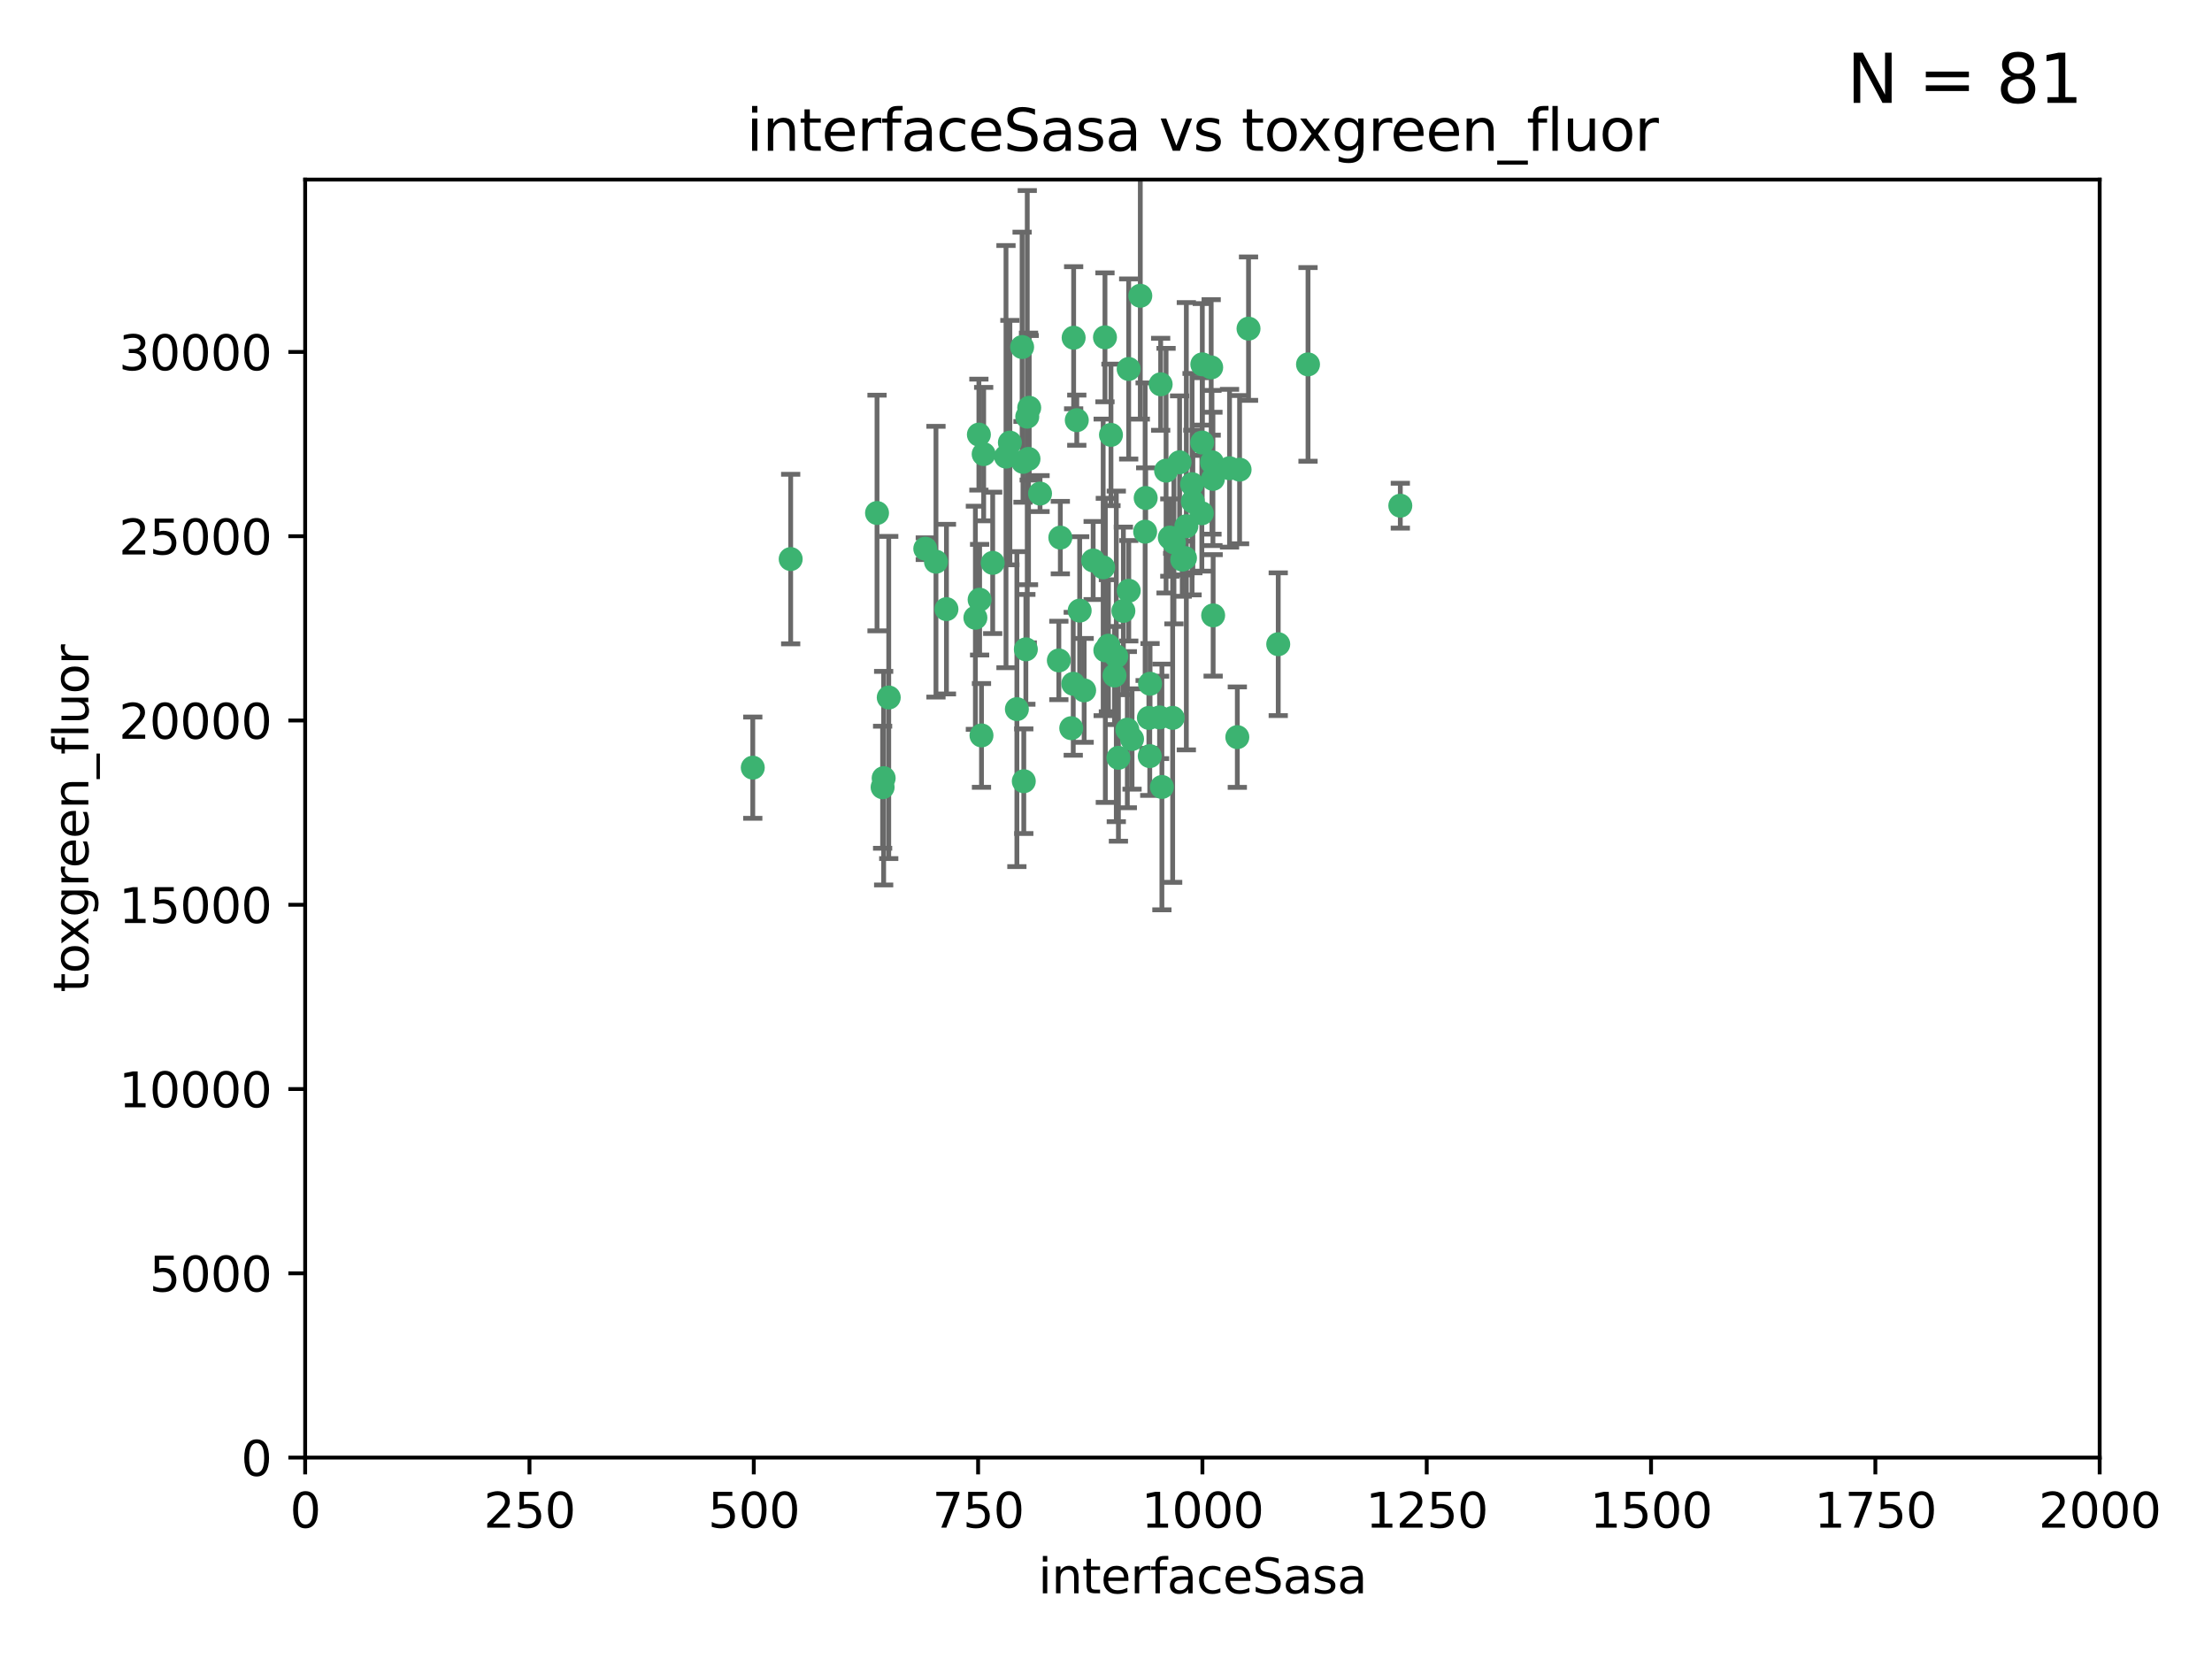 <?xml version="1.0" encoding="utf-8" standalone="no"?>
<!DOCTYPE svg PUBLIC "-//W3C//DTD SVG 1.1//EN"
  "http://www.w3.org/Graphics/SVG/1.1/DTD/svg11.dtd">
<svg xmlns:xlink="http://www.w3.org/1999/xlink" width="460.8pt" height="345.6pt" viewBox="0 0 460.8 345.6" xmlns="http://www.w3.org/2000/svg" version="1.1">
 <defs>
  <style type="text/css">*{stroke-linejoin: round; stroke-linecap: butt}</style>
 </defs>
 <g id="figure_1">
  <g id="patch_1">
   <path d="M 0 345.6 
L 460.8 345.6 
L 460.8 0 
L 0 0 
z
" style="fill: #ffffff"/>
  </g>
  <g id="axes_1">
   <g id="patch_2">
    <path d="M 63.571 303.64 
L 437.4 303.64 
L 437.4 37.411 
L 63.571 37.411 
z
" style="fill: #ffffff"/>
   </g>
   <g id="PathCollection_1">
    <defs>
     <path id="m788e95ce14" d="M 0 1.118 
C 0.297 1.118 0.581 1 0.791 0.791 
C 1 0.581 1.118 0.297 1.118 0 
C 1.118 -0.297 1 -0.581 0.791 -0.791 
C 0.581 -1 0.297 -1.118 0 -1.118 
C -0.297 -1.118 -0.581 -1 -0.791 -0.791 
C -1 -0.581 -1.118 -0.297 -1.118 0 
C -1.118 0.297 -1 0.581 -0.791 0.791 
C -0.581 1 -0.297 1.118 0 1.118 
z
" style="stroke: #3cb371"/>
    </defs>
    <g clip-path="url(#p353392bc30)">
     <use xlink:href="#m788e95ce14" x="212.925" y="72.294" style="fill: #3cb371; stroke: #3cb371"/>
     <use xlink:href="#m788e95ce14" x="243.693" y="111.988" style="fill: #3cb371; stroke: #3cb371"/>
     <use xlink:href="#m788e95ce14" x="232.546" y="136.733" style="fill: #3cb371; stroke: #3cb371"/>
     <use xlink:href="#m788e95ce14" x="272.484" y="75.908" style="fill: #3cb371; stroke: #3cb371"/>
     <use xlink:href="#m788e95ce14" x="231.435" y="90.592" style="fill: #3cb371; stroke: #3cb371"/>
     <use xlink:href="#m788e95ce14" x="250.437" y="92.187" style="fill: #3cb371; stroke: #3cb371"/>
     <use xlink:href="#m788e95ce14" x="242.914" y="98.046" style="fill: #3cb371; stroke: #3cb371"/>
     <use xlink:href="#m788e95ce14" x="266.28" y="134.2" style="fill: #3cb371; stroke: #3cb371"/>
     <use xlink:href="#m788e95ce14" x="220.886" y="111.99" style="fill: #3cb371; stroke: #3cb371"/>
     <use xlink:href="#m788e95ce14" x="214.404" y="84.946" style="fill: #3cb371; stroke: #3cb371"/>
     <use xlink:href="#m788e95ce14" x="241.787" y="80.055" style="fill: #3cb371; stroke: #3cb371"/>
     <use xlink:href="#m788e95ce14" x="252.721" y="128.194" style="fill: #3cb371; stroke: #3cb371"/>
     <use xlink:href="#m788e95ce14" x="252.312" y="76.534" style="fill: #3cb371; stroke: #3cb371"/>
     <use xlink:href="#m788e95ce14" x="258.229" y="97.835" style="fill: #3cb371; stroke: #3cb371"/>
     <use xlink:href="#m788e95ce14" x="223.66" y="70.355" style="fill: #3cb371; stroke: #3cb371"/>
     <use xlink:href="#m788e95ce14" x="232.987" y="157.866" style="fill: #3cb371; stroke: #3cb371"/>
     <use xlink:href="#m788e95ce14" x="241.557" y="149.45" style="fill: #3cb371; stroke: #3cb371"/>
     <use xlink:href="#m788e95ce14" x="247.136" y="109.622" style="fill: #3cb371; stroke: #3cb371"/>
     <use xlink:href="#m788e95ce14" x="246.284" y="116.577" style="fill: #3cb371; stroke: #3cb371"/>
     <use xlink:href="#m788e95ce14" x="252.676" y="99.763" style="fill: #3cb371; stroke: #3cb371"/>
     <use xlink:href="#m788e95ce14" x="244.553" y="112.982" style="fill: #3cb371; stroke: #3cb371"/>
     <use xlink:href="#m788e95ce14" x="250.368" y="106.925" style="fill: #3cb371; stroke: #3cb371"/>
     <use xlink:href="#m788e95ce14" x="230.187" y="70.271" style="fill: #3cb371; stroke: #3cb371"/>
     <use xlink:href="#m788e95ce14" x="246.854" y="116.252" style="fill: #3cb371; stroke: #3cb371"/>
     <use xlink:href="#m788e95ce14" x="210.378" y="92.203" style="fill: #3cb371; stroke: #3cb371"/>
     <use xlink:href="#m788e95ce14" x="256.134" y="97.545" style="fill: #3cb371; stroke: #3cb371"/>
     <use xlink:href="#m788e95ce14" x="235.142" y="123.063" style="fill: #3cb371; stroke: #3cb371"/>
     <use xlink:href="#m788e95ce14" x="234.02" y="127.26" style="fill: #3cb371; stroke: #3cb371"/>
     <use xlink:href="#m788e95ce14" x="223.161" y="151.693" style="fill: #3cb371; stroke: #3cb371"/>
     <use xlink:href="#m788e95ce14" x="242.046" y="163.936" style="fill: #3cb371; stroke: #3cb371"/>
     <use xlink:href="#m788e95ce14" x="248.491" y="104.476" style="fill: #3cb371; stroke: #3cb371"/>
     <use xlink:href="#m788e95ce14" x="238.555" y="110.762" style="fill: #3cb371; stroke: #3cb371"/>
     <use xlink:href="#m788e95ce14" x="230.261" y="135.482" style="fill: #3cb371; stroke: #3cb371"/>
     <use xlink:href="#m788e95ce14" x="225.848" y="143.815" style="fill: #3cb371; stroke: #3cb371"/>
     <use xlink:href="#m788e95ce14" x="238.669" y="103.738" style="fill: #3cb371; stroke: #3cb371"/>
     <use xlink:href="#m788e95ce14" x="227.725" y="116.762" style="fill: #3cb371; stroke: #3cb371"/>
     <use xlink:href="#m788e95ce14" x="235.125" y="76.865" style="fill: #3cb371; stroke: #3cb371"/>
     <use xlink:href="#m788e95ce14" x="237.546" y="61.614" style="fill: #3cb371; stroke: #3cb371"/>
     <use xlink:href="#m788e95ce14" x="245.731" y="96.299" style="fill: #3cb371; stroke: #3cb371"/>
     <use xlink:href="#m788e95ce14" x="257.757" y="153.559" style="fill: #3cb371; stroke: #3cb371"/>
     <use xlink:href="#m788e95ce14" x="216.658" y="102.821" style="fill: #3cb371; stroke: #3cb371"/>
     <use xlink:href="#m788e95ce14" x="204.916" y="94.6" style="fill: #3cb371; stroke: #3cb371"/>
     <use xlink:href="#m788e95ce14" x="213.275" y="162.741" style="fill: #3cb371; stroke: #3cb371"/>
     <use xlink:href="#m788e95ce14" x="214.256" y="95.593" style="fill: #3cb371; stroke: #3cb371"/>
     <use xlink:href="#m788e95ce14" x="206.796" y="117.254" style="fill: #3cb371; stroke: #3cb371"/>
     <use xlink:href="#m788e95ce14" x="291.711" y="105.344" style="fill: #3cb371; stroke: #3cb371"/>
     <use xlink:href="#m788e95ce14" x="224.916" y="127.204" style="fill: #3cb371; stroke: #3cb371"/>
     <use xlink:href="#m788e95ce14" x="260.091" y="68.463" style="fill: #3cb371; stroke: #3cb371"/>
     <use xlink:href="#m788e95ce14" x="250.465" y="75.9" style="fill: #3cb371; stroke: #3cb371"/>
     <use xlink:href="#m788e95ce14" x="204.462" y="153.201" style="fill: #3cb371; stroke: #3cb371"/>
     <use xlink:href="#m788e95ce14" x="194.981" y="117.014" style="fill: #3cb371; stroke: #3cb371"/>
     <use xlink:href="#m788e95ce14" x="220.577" y="137.58" style="fill: #3cb371; stroke: #3cb371"/>
     <use xlink:href="#m788e95ce14" x="223.577" y="142.442" style="fill: #3cb371; stroke: #3cb371"/>
     <use xlink:href="#m788e95ce14" x="192.753" y="114.302" style="fill: #3cb371; stroke: #3cb371"/>
     <use xlink:href="#m788e95ce14" x="203.92" y="90.534" style="fill: #3cb371; stroke: #3cb371"/>
     <use xlink:href="#m788e95ce14" x="239.332" y="149.553" style="fill: #3cb371; stroke: #3cb371"/>
     <use xlink:href="#m788e95ce14" x="204.073" y="124.926" style="fill: #3cb371; stroke: #3cb371"/>
     <use xlink:href="#m788e95ce14" x="248.329" y="100.862" style="fill: #3cb371; stroke: #3cb371"/>
     <use xlink:href="#m788e95ce14" x="182.701" y="106.867" style="fill: #3cb371; stroke: #3cb371"/>
     <use xlink:href="#m788e95ce14" x="229.813" y="118.19" style="fill: #3cb371; stroke: #3cb371"/>
     <use xlink:href="#m788e95ce14" x="239.579" y="142.44" style="fill: #3cb371; stroke: #3cb371"/>
     <use xlink:href="#m788e95ce14" x="230.901" y="134.514" style="fill: #3cb371; stroke: #3cb371"/>
     <use xlink:href="#m788e95ce14" x="213.706" y="135.269" style="fill: #3cb371; stroke: #3cb371"/>
     <use xlink:href="#m788e95ce14" x="213.998" y="86.8" style="fill: #3cb371; stroke: #3cb371"/>
     <use xlink:href="#m788e95ce14" x="252.476" y="96.298" style="fill: #3cb371; stroke: #3cb371"/>
     <use xlink:href="#m788e95ce14" x="203.191" y="128.689" style="fill: #3cb371; stroke: #3cb371"/>
     <use xlink:href="#m788e95ce14" x="211.835" y="147.723" style="fill: #3cb371; stroke: #3cb371"/>
     <use xlink:href="#m788e95ce14" x="183.864" y="163.993" style="fill: #3cb371; stroke: #3cb371"/>
     <use xlink:href="#m788e95ce14" x="209.568" y="95.121" style="fill: #3cb371; stroke: #3cb371"/>
     <use xlink:href="#m788e95ce14" x="213.11" y="96.211" style="fill: #3cb371; stroke: #3cb371"/>
     <use xlink:href="#m788e95ce14" x="244.288" y="149.542" style="fill: #3cb371; stroke: #3cb371"/>
     <use xlink:href="#m788e95ce14" x="235.826" y="153.944" style="fill: #3cb371; stroke: #3cb371"/>
     <use xlink:href="#m788e95ce14" x="224.314" y="87.531" style="fill: #3cb371; stroke: #3cb371"/>
     <use xlink:href="#m788e95ce14" x="239.516" y="157.513" style="fill: #3cb371; stroke: #3cb371"/>
     <use xlink:href="#m788e95ce14" x="164.714" y="116.464" style="fill: #3cb371; stroke: #3cb371"/>
     <use xlink:href="#m788e95ce14" x="234.846" y="152.004" style="fill: #3cb371; stroke: #3cb371"/>
     <use xlink:href="#m788e95ce14" x="197.163" y="126.892" style="fill: #3cb371; stroke: #3cb371"/>
     <use xlink:href="#m788e95ce14" x="185.142" y="145.3" style="fill: #3cb371; stroke: #3cb371"/>
     <use xlink:href="#m788e95ce14" x="184.082" y="162.105" style="fill: #3cb371; stroke: #3cb371"/>
     <use xlink:href="#m788e95ce14" x="232.174" y="140.722" style="fill: #3cb371; stroke: #3cb371"/>
     <use xlink:href="#m788e95ce14" x="156.817" y="159.917" style="fill: #3cb371; stroke: #3cb371"/>
    </g>
   </g>
   <g id="matplotlib.axis_1">
    <g id="xtick_1">
     <g id="line2d_1">
      <defs>
       <path id="m1103094975" d="M 0 0 
L 0 3.5 
" style="stroke: #000000; stroke-width: 0.8"/>
      </defs>
      <g>
       <use xlink:href="#m1103094975" x="63.571" y="303.64" style="stroke: #000000; stroke-width: 0.8"/>
      </g>
     </g>
     <g id="text_1">
      <!-- 0 -->
      <g transform="translate(60.39 318.238)scale(0.1 -0.1)">
       <defs>
        <path id="DejaVuSans-30" d="M 2034 4250 
Q 1547 4250 1301 3770 
Q 1056 3291 1056 2328 
Q 1056 1369 1301 889 
Q 1547 409 2034 409 
Q 2525 409 2770 889 
Q 3016 1369 3016 2328 
Q 3016 3291 2770 3770 
Q 2525 4250 2034 4250 
z
M 2034 4750 
Q 2819 4750 3233 4129 
Q 3647 3509 3647 2328 
Q 3647 1150 3233 529 
Q 2819 -91 2034 -91 
Q 1250 -91 836 529 
Q 422 1150 422 2328 
Q 422 3509 836 4129 
Q 1250 4750 2034 4750 
z
" transform="scale(0.016)"/>
       </defs>
       <use xlink:href="#DejaVuSans-30"/>
      </g>
     </g>
    </g>
    <g id="xtick_2">
     <g id="line2d_2">
      <g>
       <use xlink:href="#m1103094975" x="110.3" y="303.64" style="stroke: #000000; stroke-width: 0.8"/>
      </g>
     </g>
     <g id="text_2">
      <!-- 250 -->
      <g transform="translate(100.756 318.238)scale(0.1 -0.1)">
       <defs>
        <path id="DejaVuSans-32" d="M 1228 531 
L 3431 531 
L 3431 0 
L 469 0 
L 469 531 
Q 828 903 1448 1529 
Q 2069 2156 2228 2338 
Q 2531 2678 2651 2914 
Q 2772 3150 2772 3378 
Q 2772 3750 2511 3984 
Q 2250 4219 1831 4219 
Q 1534 4219 1204 4116 
Q 875 4013 500 3803 
L 500 4441 
Q 881 4594 1212 4672 
Q 1544 4750 1819 4750 
Q 2544 4750 2975 4387 
Q 3406 4025 3406 3419 
Q 3406 3131 3298 2873 
Q 3191 2616 2906 2266 
Q 2828 2175 2409 1742 
Q 1991 1309 1228 531 
z
" transform="scale(0.016)"/>
        <path id="DejaVuSans-35" d="M 691 4666 
L 3169 4666 
L 3169 4134 
L 1269 4134 
L 1269 2991 
Q 1406 3038 1543 3061 
Q 1681 3084 1819 3084 
Q 2600 3084 3056 2656 
Q 3513 2228 3513 1497 
Q 3513 744 3044 326 
Q 2575 -91 1722 -91 
Q 1428 -91 1123 -41 
Q 819 9 494 109 
L 494 744 
Q 775 591 1075 516 
Q 1375 441 1709 441 
Q 2250 441 2565 725 
Q 2881 1009 2881 1497 
Q 2881 1984 2565 2268 
Q 2250 2553 1709 2553 
Q 1456 2553 1204 2497 
Q 953 2441 691 2322 
L 691 4666 
z
" transform="scale(0.016)"/>
       </defs>
       <use xlink:href="#DejaVuSans-32"/>
       <use xlink:href="#DejaVuSans-35" x="63.623"/>
       <use xlink:href="#DejaVuSans-30" x="127.246"/>
      </g>
     </g>
    </g>
    <g id="xtick_3">
     <g id="line2d_3">
      <g>
       <use xlink:href="#m1103094975" x="157.028" y="303.64" style="stroke: #000000; stroke-width: 0.8"/>
      </g>
     </g>
     <g id="text_3">
      <!-- 500 -->
      <g transform="translate(147.485 318.238)scale(0.1 -0.1)">
       <use xlink:href="#DejaVuSans-35"/>
       <use xlink:href="#DejaVuSans-30" x="63.623"/>
       <use xlink:href="#DejaVuSans-30" x="127.246"/>
      </g>
     </g>
    </g>
    <g id="xtick_4">
     <g id="line2d_4">
      <g>
       <use xlink:href="#m1103094975" x="203.757" y="303.64" style="stroke: #000000; stroke-width: 0.8"/>
      </g>
     </g>
     <g id="text_4">
      <!-- 750 -->
      <g transform="translate(194.213 318.238)scale(0.1 -0.1)">
       <defs>
        <path id="DejaVuSans-37" d="M 525 4666 
L 3525 4666 
L 3525 4397 
L 1831 0 
L 1172 0 
L 2766 4134 
L 525 4134 
L 525 4666 
z
" transform="scale(0.016)"/>
       </defs>
       <use xlink:href="#DejaVuSans-37"/>
       <use xlink:href="#DejaVuSans-35" x="63.623"/>
       <use xlink:href="#DejaVuSans-30" x="127.246"/>
      </g>
     </g>
    </g>
    <g id="xtick_5">
     <g id="line2d_5">
      <g>
       <use xlink:href="#m1103094975" x="250.486" y="303.64" style="stroke: #000000; stroke-width: 0.8"/>
      </g>
     </g>
     <g id="text_5">
      <!-- 1000 -->
      <g transform="translate(237.761 318.238)scale(0.1 -0.1)">
       <defs>
        <path id="DejaVuSans-31" d="M 794 531 
L 1825 531 
L 1825 4091 
L 703 3866 
L 703 4441 
L 1819 4666 
L 2450 4666 
L 2450 531 
L 3481 531 
L 3481 0 
L 794 0 
L 794 531 
z
" transform="scale(0.016)"/>
       </defs>
       <use xlink:href="#DejaVuSans-31"/>
       <use xlink:href="#DejaVuSans-30" x="63.623"/>
       <use xlink:href="#DejaVuSans-30" x="127.246"/>
       <use xlink:href="#DejaVuSans-30" x="190.869"/>
      </g>
     </g>
    </g>
    <g id="xtick_6">
     <g id="line2d_6">
      <g>
       <use xlink:href="#m1103094975" x="297.214" y="303.64" style="stroke: #000000; stroke-width: 0.8"/>
      </g>
     </g>
     <g id="text_6">
      <!-- 1250 -->
      <g transform="translate(284.489 318.238)scale(0.1 -0.1)">
       <use xlink:href="#DejaVuSans-31"/>
       <use xlink:href="#DejaVuSans-32" x="63.623"/>
       <use xlink:href="#DejaVuSans-35" x="127.246"/>
       <use xlink:href="#DejaVuSans-30" x="190.869"/>
      </g>
     </g>
    </g>
    <g id="xtick_7">
     <g id="line2d_7">
      <g>
       <use xlink:href="#m1103094975" x="343.943" y="303.64" style="stroke: #000000; stroke-width: 0.8"/>
      </g>
     </g>
     <g id="text_7">
      <!-- 1500 -->
      <g transform="translate(331.218 318.238)scale(0.1 -0.1)">
       <use xlink:href="#DejaVuSans-31"/>
       <use xlink:href="#DejaVuSans-35" x="63.623"/>
       <use xlink:href="#DejaVuSans-30" x="127.246"/>
       <use xlink:href="#DejaVuSans-30" x="190.869"/>
      </g>
     </g>
    </g>
    <g id="xtick_8">
     <g id="line2d_8">
      <g>
       <use xlink:href="#m1103094975" x="390.671" y="303.64" style="stroke: #000000; stroke-width: 0.8"/>
      </g>
     </g>
     <g id="text_8">
      <!-- 1750 -->
      <g transform="translate(377.946 318.238)scale(0.1 -0.1)">
       <use xlink:href="#DejaVuSans-31"/>
       <use xlink:href="#DejaVuSans-37" x="63.623"/>
       <use xlink:href="#DejaVuSans-35" x="127.246"/>
       <use xlink:href="#DejaVuSans-30" x="190.869"/>
      </g>
     </g>
    </g>
    <g id="xtick_9">
     <g id="line2d_9">
      <g>
       <use xlink:href="#m1103094975" x="437.4" y="303.64" style="stroke: #000000; stroke-width: 0.8"/>
      </g>
     </g>
     <g id="text_9">
      <!-- 2000 -->
      <g transform="translate(424.675 318.238)scale(0.1 -0.1)">
       <use xlink:href="#DejaVuSans-32"/>
       <use xlink:href="#DejaVuSans-30" x="63.623"/>
       <use xlink:href="#DejaVuSans-30" x="127.246"/>
       <use xlink:href="#DejaVuSans-30" x="190.869"/>
      </g>
     </g>
    </g>
    <g id="text_10">
     <!-- interfaceSasa -->
     <g transform="translate(216.279 331.917)scale(0.1 -0.1)">
      <defs>
       <path id="DejaVuSans-69" d="M 603 3500 
L 1178 3500 
L 1178 0 
L 603 0 
L 603 3500 
z
M 603 4863 
L 1178 4863 
L 1178 4134 
L 603 4134 
L 603 4863 
z
" transform="scale(0.016)"/>
       <path id="DejaVuSans-6e" d="M 3513 2113 
L 3513 0 
L 2938 0 
L 2938 2094 
Q 2938 2591 2744 2837 
Q 2550 3084 2163 3084 
Q 1697 3084 1428 2787 
Q 1159 2491 1159 1978 
L 1159 0 
L 581 0 
L 581 3500 
L 1159 3500 
L 1159 2956 
Q 1366 3272 1645 3428 
Q 1925 3584 2291 3584 
Q 2894 3584 3203 3211 
Q 3513 2838 3513 2113 
z
" transform="scale(0.016)"/>
       <path id="DejaVuSans-74" d="M 1172 4494 
L 1172 3500 
L 2356 3500 
L 2356 3053 
L 1172 3053 
L 1172 1153 
Q 1172 725 1289 603 
Q 1406 481 1766 481 
L 2356 481 
L 2356 0 
L 1766 0 
Q 1100 0 847 248 
Q 594 497 594 1153 
L 594 3053 
L 172 3053 
L 172 3500 
L 594 3500 
L 594 4494 
L 1172 4494 
z
" transform="scale(0.016)"/>
       <path id="DejaVuSans-65" d="M 3597 1894 
L 3597 1613 
L 953 1613 
Q 991 1019 1311 708 
Q 1631 397 2203 397 
Q 2534 397 2845 478 
Q 3156 559 3463 722 
L 3463 178 
Q 3153 47 2828 -22 
Q 2503 -91 2169 -91 
Q 1331 -91 842 396 
Q 353 884 353 1716 
Q 353 2575 817 3079 
Q 1281 3584 2069 3584 
Q 2775 3584 3186 3129 
Q 3597 2675 3597 1894 
z
M 3022 2063 
Q 3016 2534 2758 2815 
Q 2500 3097 2075 3097 
Q 1594 3097 1305 2825 
Q 1016 2553 972 2059 
L 3022 2063 
z
" transform="scale(0.016)"/>
       <path id="DejaVuSans-72" d="M 2631 2963 
Q 2534 3019 2420 3045 
Q 2306 3072 2169 3072 
Q 1681 3072 1420 2755 
Q 1159 2438 1159 1844 
L 1159 0 
L 581 0 
L 581 3500 
L 1159 3500 
L 1159 2956 
Q 1341 3275 1631 3429 
Q 1922 3584 2338 3584 
Q 2397 3584 2469 3576 
Q 2541 3569 2628 3553 
L 2631 2963 
z
" transform="scale(0.016)"/>
       <path id="DejaVuSans-66" d="M 2375 4863 
L 2375 4384 
L 1825 4384 
Q 1516 4384 1395 4259 
Q 1275 4134 1275 3809 
L 1275 3500 
L 2222 3500 
L 2222 3053 
L 1275 3053 
L 1275 0 
L 697 0 
L 697 3053 
L 147 3053 
L 147 3500 
L 697 3500 
L 697 3744 
Q 697 4328 969 4595 
Q 1241 4863 1831 4863 
L 2375 4863 
z
" transform="scale(0.016)"/>
       <path id="DejaVuSans-61" d="M 2194 1759 
Q 1497 1759 1228 1600 
Q 959 1441 959 1056 
Q 959 750 1161 570 
Q 1363 391 1709 391 
Q 2188 391 2477 730 
Q 2766 1069 2766 1631 
L 2766 1759 
L 2194 1759 
z
M 3341 1997 
L 3341 0 
L 2766 0 
L 2766 531 
Q 2569 213 2275 61 
Q 1981 -91 1556 -91 
Q 1019 -91 701 211 
Q 384 513 384 1019 
Q 384 1609 779 1909 
Q 1175 2209 1959 2209 
L 2766 2209 
L 2766 2266 
Q 2766 2663 2505 2880 
Q 2244 3097 1772 3097 
Q 1472 3097 1187 3025 
Q 903 2953 641 2809 
L 641 3341 
Q 956 3463 1253 3523 
Q 1550 3584 1831 3584 
Q 2591 3584 2966 3190 
Q 3341 2797 3341 1997 
z
" transform="scale(0.016)"/>
       <path id="DejaVuSans-63" d="M 3122 3366 
L 3122 2828 
Q 2878 2963 2633 3030 
Q 2388 3097 2138 3097 
Q 1578 3097 1268 2742 
Q 959 2388 959 1747 
Q 959 1106 1268 751 
Q 1578 397 2138 397 
Q 2388 397 2633 464 
Q 2878 531 3122 666 
L 3122 134 
Q 2881 22 2623 -34 
Q 2366 -91 2075 -91 
Q 1284 -91 818 406 
Q 353 903 353 1747 
Q 353 2603 823 3093 
Q 1294 3584 2113 3584 
Q 2378 3584 2631 3529 
Q 2884 3475 3122 3366 
z
" transform="scale(0.016)"/>
       <path id="DejaVuSans-53" d="M 3425 4513 
L 3425 3897 
Q 3066 4069 2747 4153 
Q 2428 4238 2131 4238 
Q 1616 4238 1336 4038 
Q 1056 3838 1056 3469 
Q 1056 3159 1242 3001 
Q 1428 2844 1947 2747 
L 2328 2669 
Q 3034 2534 3370 2195 
Q 3706 1856 3706 1288 
Q 3706 609 3251 259 
Q 2797 -91 1919 -91 
Q 1588 -91 1214 -16 
Q 841 59 441 206 
L 441 856 
Q 825 641 1194 531 
Q 1563 422 1919 422 
Q 2459 422 2753 634 
Q 3047 847 3047 1241 
Q 3047 1584 2836 1778 
Q 2625 1972 2144 2069 
L 1759 2144 
Q 1053 2284 737 2584 
Q 422 2884 422 3419 
Q 422 4038 858 4394 
Q 1294 4750 2059 4750 
Q 2388 4750 2728 4690 
Q 3069 4631 3425 4513 
z
" transform="scale(0.016)"/>
       <path id="DejaVuSans-73" d="M 2834 3397 
L 2834 2853 
Q 2591 2978 2328 3040 
Q 2066 3103 1784 3103 
Q 1356 3103 1142 2972 
Q 928 2841 928 2578 
Q 928 2378 1081 2264 
Q 1234 2150 1697 2047 
L 1894 2003 
Q 2506 1872 2764 1633 
Q 3022 1394 3022 966 
Q 3022 478 2636 193 
Q 2250 -91 1575 -91 
Q 1294 -91 989 -36 
Q 684 19 347 128 
L 347 722 
Q 666 556 975 473 
Q 1284 391 1588 391 
Q 1994 391 2212 530 
Q 2431 669 2431 922 
Q 2431 1156 2273 1281 
Q 2116 1406 1581 1522 
L 1381 1569 
Q 847 1681 609 1914 
Q 372 2147 372 2553 
Q 372 3047 722 3315 
Q 1072 3584 1716 3584 
Q 2034 3584 2315 3537 
Q 2597 3491 2834 3397 
z
" transform="scale(0.016)"/>
      </defs>
      <use xlink:href="#DejaVuSans-69"/>
      <use xlink:href="#DejaVuSans-6e" x="27.783"/>
      <use xlink:href="#DejaVuSans-74" x="91.162"/>
      <use xlink:href="#DejaVuSans-65" x="130.371"/>
      <use xlink:href="#DejaVuSans-72" x="191.895"/>
      <use xlink:href="#DejaVuSans-66" x="233.008"/>
      <use xlink:href="#DejaVuSans-61" x="268.213"/>
      <use xlink:href="#DejaVuSans-63" x="329.492"/>
      <use xlink:href="#DejaVuSans-65" x="384.473"/>
      <use xlink:href="#DejaVuSans-53" x="445.996"/>
      <use xlink:href="#DejaVuSans-61" x="509.473"/>
      <use xlink:href="#DejaVuSans-73" x="570.752"/>
      <use xlink:href="#DejaVuSans-61" x="622.852"/>
     </g>
    </g>
   </g>
   <g id="matplotlib.axis_2">
    <g id="ytick_1">
     <g id="line2d_10">
      <defs>
       <path id="m9d00556549" d="M 0 0 
L -3.5 0 
" style="stroke: #000000; stroke-width: 0.8"/>
      </defs>
      <g>
       <use xlink:href="#m9d00556549" x="63.571" y="303.64" style="stroke: #000000; stroke-width: 0.8"/>
      </g>
     </g>
     <g id="text_11">
      <!-- 0 -->
      <g transform="translate(50.209 307.439)scale(0.1 -0.1)">
       <use xlink:href="#DejaVuSans-30"/>
      </g>
     </g>
    </g>
    <g id="ytick_2">
     <g id="line2d_11">
      <g>
       <use xlink:href="#m9d00556549" x="63.571" y="265.253" style="stroke: #000000; stroke-width: 0.8"/>
      </g>
     </g>
     <g id="text_12">
      <!-- 5000 -->
      <g transform="translate(31.121 269.052)scale(0.1 -0.1)">
       <use xlink:href="#DejaVuSans-35"/>
       <use xlink:href="#DejaVuSans-30" x="63.623"/>
       <use xlink:href="#DejaVuSans-30" x="127.246"/>
       <use xlink:href="#DejaVuSans-30" x="190.869"/>
      </g>
     </g>
    </g>
    <g id="ytick_3">
     <g id="line2d_12">
      <g>
       <use xlink:href="#m9d00556549" x="63.571" y="226.866" style="stroke: #000000; stroke-width: 0.8"/>
      </g>
     </g>
     <g id="text_13">
      <!-- 10000 -->
      <g transform="translate(24.759 230.665)scale(0.1 -0.1)">
       <use xlink:href="#DejaVuSans-31"/>
       <use xlink:href="#DejaVuSans-30" x="63.623"/>
       <use xlink:href="#DejaVuSans-30" x="127.246"/>
       <use xlink:href="#DejaVuSans-30" x="190.869"/>
       <use xlink:href="#DejaVuSans-30" x="254.492"/>
      </g>
     </g>
    </g>
    <g id="ytick_4">
     <g id="line2d_13">
      <g>
       <use xlink:href="#m9d00556549" x="63.571" y="188.479" style="stroke: #000000; stroke-width: 0.8"/>
      </g>
     </g>
     <g id="text_14">
      <!-- 15000 -->
      <g transform="translate(24.759 192.278)scale(0.1 -0.1)">
       <use xlink:href="#DejaVuSans-31"/>
       <use xlink:href="#DejaVuSans-35" x="63.623"/>
       <use xlink:href="#DejaVuSans-30" x="127.246"/>
       <use xlink:href="#DejaVuSans-30" x="190.869"/>
       <use xlink:href="#DejaVuSans-30" x="254.492"/>
      </g>
     </g>
    </g>
    <g id="ytick_5">
     <g id="line2d_14">
      <g>
       <use xlink:href="#m9d00556549" x="63.571" y="150.092" style="stroke: #000000; stroke-width: 0.8"/>
      </g>
     </g>
     <g id="text_15">
      <!-- 20000 -->
      <g transform="translate(24.759 153.891)scale(0.1 -0.1)">
       <use xlink:href="#DejaVuSans-32"/>
       <use xlink:href="#DejaVuSans-30" x="63.623"/>
       <use xlink:href="#DejaVuSans-30" x="127.246"/>
       <use xlink:href="#DejaVuSans-30" x="190.869"/>
       <use xlink:href="#DejaVuSans-30" x="254.492"/>
      </g>
     </g>
    </g>
    <g id="ytick_6">
     <g id="line2d_15">
      <g>
       <use xlink:href="#m9d00556549" x="63.571" y="111.705" style="stroke: #000000; stroke-width: 0.8"/>
      </g>
     </g>
     <g id="text_16">
      <!-- 25000 -->
      <g transform="translate(24.759 115.504)scale(0.1 -0.1)">
       <use xlink:href="#DejaVuSans-32"/>
       <use xlink:href="#DejaVuSans-35" x="63.623"/>
       <use xlink:href="#DejaVuSans-30" x="127.246"/>
       <use xlink:href="#DejaVuSans-30" x="190.869"/>
       <use xlink:href="#DejaVuSans-30" x="254.492"/>
      </g>
     </g>
    </g>
    <g id="ytick_7">
     <g id="line2d_16">
      <g>
       <use xlink:href="#m9d00556549" x="63.571" y="73.317" style="stroke: #000000; stroke-width: 0.8"/>
      </g>
     </g>
     <g id="text_17">
      <!-- 30000 -->
      <g transform="translate(24.759 77.117)scale(0.1 -0.1)">
       <defs>
        <path id="DejaVuSans-33" d="M 2597 2516 
Q 3050 2419 3304 2112 
Q 3559 1806 3559 1356 
Q 3559 666 3084 287 
Q 2609 -91 1734 -91 
Q 1441 -91 1130 -33 
Q 819 25 488 141 
L 488 750 
Q 750 597 1062 519 
Q 1375 441 1716 441 
Q 2309 441 2620 675 
Q 2931 909 2931 1356 
Q 2931 1769 2642 2001 
Q 2353 2234 1838 2234 
L 1294 2234 
L 1294 2753 
L 1863 2753 
Q 2328 2753 2575 2939 
Q 2822 3125 2822 3475 
Q 2822 3834 2567 4026 
Q 2313 4219 1838 4219 
Q 1578 4219 1281 4162 
Q 984 4106 628 3988 
L 628 4550 
Q 988 4650 1302 4700 
Q 1616 4750 1894 4750 
Q 2613 4750 3031 4423 
Q 3450 4097 3450 3541 
Q 3450 3153 3228 2886 
Q 3006 2619 2597 2516 
z
" transform="scale(0.016)"/>
       </defs>
       <use xlink:href="#DejaVuSans-33"/>
       <use xlink:href="#DejaVuSans-30" x="63.623"/>
       <use xlink:href="#DejaVuSans-30" x="127.246"/>
       <use xlink:href="#DejaVuSans-30" x="190.869"/>
       <use xlink:href="#DejaVuSans-30" x="254.492"/>
      </g>
     </g>
    </g>
    <g id="text_18">
     <!-- toxgreen_fluor -->
     <g transform="translate(18.401 206.72)rotate(-90)scale(0.1 -0.1)">
      <defs>
       <path id="DejaVuSans-6f" d="M 1959 3097 
Q 1497 3097 1228 2736 
Q 959 2375 959 1747 
Q 959 1119 1226 758 
Q 1494 397 1959 397 
Q 2419 397 2687 759 
Q 2956 1122 2956 1747 
Q 2956 2369 2687 2733 
Q 2419 3097 1959 3097 
z
M 1959 3584 
Q 2709 3584 3137 3096 
Q 3566 2609 3566 1747 
Q 3566 888 3137 398 
Q 2709 -91 1959 -91 
Q 1206 -91 779 398 
Q 353 888 353 1747 
Q 353 2609 779 3096 
Q 1206 3584 1959 3584 
z
" transform="scale(0.016)"/>
       <path id="DejaVuSans-78" d="M 3513 3500 
L 2247 1797 
L 3578 0 
L 2900 0 
L 1881 1375 
L 863 0 
L 184 0 
L 1544 1831 
L 300 3500 
L 978 3500 
L 1906 2253 
L 2834 3500 
L 3513 3500 
z
" transform="scale(0.016)"/>
       <path id="DejaVuSans-67" d="M 2906 1791 
Q 2906 2416 2648 2759 
Q 2391 3103 1925 3103 
Q 1463 3103 1205 2759 
Q 947 2416 947 1791 
Q 947 1169 1205 825 
Q 1463 481 1925 481 
Q 2391 481 2648 825 
Q 2906 1169 2906 1791 
z
M 3481 434 
Q 3481 -459 3084 -895 
Q 2688 -1331 1869 -1331 
Q 1566 -1331 1297 -1286 
Q 1028 -1241 775 -1147 
L 775 -588 
Q 1028 -725 1275 -790 
Q 1522 -856 1778 -856 
Q 2344 -856 2625 -561 
Q 2906 -266 2906 331 
L 2906 616 
Q 2728 306 2450 153 
Q 2172 0 1784 0 
Q 1141 0 747 490 
Q 353 981 353 1791 
Q 353 2603 747 3093 
Q 1141 3584 1784 3584 
Q 2172 3584 2450 3431 
Q 2728 3278 2906 2969 
L 2906 3500 
L 3481 3500 
L 3481 434 
z
" transform="scale(0.016)"/>
       <path id="DejaVuSans-5f" d="M 3263 -1063 
L 3263 -1509 
L -63 -1509 
L -63 -1063 
L 3263 -1063 
z
" transform="scale(0.016)"/>
       <path id="DejaVuSans-6c" d="M 603 4863 
L 1178 4863 
L 1178 0 
L 603 0 
L 603 4863 
z
" transform="scale(0.016)"/>
       <path id="DejaVuSans-75" d="M 544 1381 
L 544 3500 
L 1119 3500 
L 1119 1403 
Q 1119 906 1312 657 
Q 1506 409 1894 409 
Q 2359 409 2629 706 
Q 2900 1003 2900 1516 
L 2900 3500 
L 3475 3500 
L 3475 0 
L 2900 0 
L 2900 538 
Q 2691 219 2414 64 
Q 2138 -91 1772 -91 
Q 1169 -91 856 284 
Q 544 659 544 1381 
z
M 1991 3584 
L 1991 3584 
z
" transform="scale(0.016)"/>
      </defs>
      <use xlink:href="#DejaVuSans-74"/>
      <use xlink:href="#DejaVuSans-6f" x="39.209"/>
      <use xlink:href="#DejaVuSans-78" x="97.266"/>
      <use xlink:href="#DejaVuSans-67" x="156.445"/>
      <use xlink:href="#DejaVuSans-72" x="219.922"/>
      <use xlink:href="#DejaVuSans-65" x="258.785"/>
      <use xlink:href="#DejaVuSans-65" x="320.309"/>
      <use xlink:href="#DejaVuSans-6e" x="381.832"/>
      <use xlink:href="#DejaVuSans-5f" x="445.211"/>
      <use xlink:href="#DejaVuSans-66" x="495.211"/>
      <use xlink:href="#DejaVuSans-6c" x="530.416"/>
      <use xlink:href="#DejaVuSans-75" x="558.199"/>
      <use xlink:href="#DejaVuSans-6f" x="621.578"/>
      <use xlink:href="#DejaVuSans-72" x="682.76"/>
     </g>
    </g>
   </g>
   <g id="LineCollection_1">
    <path d="M 212.925 96.224 
L 212.925 48.364 
" clip-path="url(#p353392bc30)" style="fill: none; stroke: #696969"/>
    <path d="M 243.693 120.037 
L 243.693 103.94 
" clip-path="url(#p353392bc30)" style="fill: none; stroke: #696969"/>
    <path d="M 232.546 171.165 
L 232.546 102.302 
" clip-path="url(#p353392bc30)" style="fill: none; stroke: #696969"/>
    <path d="M 272.484 96.079 
L 272.484 55.738 
" clip-path="url(#p353392bc30)" style="fill: none; stroke: #696969"/>
    <path d="M 231.435 105.331 
L 231.435 75.853 
" clip-path="url(#p353392bc30)" style="fill: none; stroke: #696969"/>
    <path d="M 250.437 105.69 
L 250.437 78.685 
" clip-path="url(#p353392bc30)" style="fill: none; stroke: #696969"/>
    <path d="M 242.914 123.522 
L 242.914 72.57 
" clip-path="url(#p353392bc30)" style="fill: none; stroke: #696969"/>
    <path d="M 266.28 149.068 
L 266.28 119.332 
" clip-path="url(#p353392bc30)" style="fill: none; stroke: #696969"/>
    <path d="M 220.886 119.537 
L 220.886 104.443 
" clip-path="url(#p353392bc30)" style="fill: none; stroke: #696969"/>
    <path d="M 214.404 99.998 
L 214.404 69.895 
" clip-path="url(#p353392bc30)" style="fill: none; stroke: #696969"/>
    <path d="M 241.787 89.637 
L 241.787 70.473 
" clip-path="url(#p353392bc30)" style="fill: none; stroke: #696969"/>
    <path d="M 252.721 140.845 
L 252.721 115.543 
" clip-path="url(#p353392bc30)" style="fill: none; stroke: #696969"/>
    <path d="M 252.312 90.647 
L 252.312 62.421 
" clip-path="url(#p353392bc30)" style="fill: none; stroke: #696969"/>
    <path d="M 258.229 113.277 
L 258.229 82.393 
" clip-path="url(#p353392bc30)" style="fill: none; stroke: #696969"/>
    <path d="M 223.66 85.157 
L 223.66 55.552 
" clip-path="url(#p353392bc30)" style="fill: none; stroke: #696969"/>
    <path d="M 232.987 175.236 
L 232.987 140.495 
" clip-path="url(#p353392bc30)" style="fill: none; stroke: #696969"/>
    <path d="M 241.557 158.029 
L 241.557 140.871 
" clip-path="url(#p353392bc30)" style="fill: none; stroke: #696969"/>
    <path d="M 247.136 156.211 
L 247.136 63.032 
" clip-path="url(#p353392bc30)" style="fill: none; stroke: #696969"/>
    <path d="M 246.284 124.214 
L 246.284 108.94 
" clip-path="url(#p353392bc30)" style="fill: none; stroke: #696969"/>
    <path d="M 252.676 113.651 
L 252.676 85.875 
" clip-path="url(#p353392bc30)" style="fill: none; stroke: #696969"/>
    <path d="M 244.553 129.961 
L 244.553 96.004 
" clip-path="url(#p353392bc30)" style="fill: none; stroke: #696969"/>
    <path d="M 250.368 118.981 
L 250.368 94.869 
" clip-path="url(#p353392bc30)" style="fill: none; stroke: #696969"/>
    <path d="M 230.187 83.696 
L 230.187 56.846 
" clip-path="url(#p353392bc30)" style="fill: none; stroke: #696969"/>
    <path d="M 246.854 119.772 
L 246.854 112.733 
" clip-path="url(#p353392bc30)" style="fill: none; stroke: #696969"/>
    <path d="M 210.378 117.661 
L 210.378 66.744 
" clip-path="url(#p353392bc30)" style="fill: none; stroke: #696969"/>
    <path d="M 256.134 113.98 
L 256.134 81.111 
" clip-path="url(#p353392bc30)" style="fill: none; stroke: #696969"/>
    <path d="M 235.142 133.529 
L 235.142 112.598 
" clip-path="url(#p353392bc30)" style="fill: none; stroke: #696969"/>
    <path d="M 234.02 144.714 
L 234.02 109.807 
" clip-path="url(#p353392bc30)" style="fill: none; stroke: #696969"/>
    <path d="M 223.161 152.217 
L 223.161 151.168 
" clip-path="url(#p353392bc30)" style="fill: none; stroke: #696969"/>
    <path d="M 242.046 189.529 
L 242.046 138.343 
" clip-path="url(#p353392bc30)" style="fill: none; stroke: #696969"/>
    <path d="M 248.491 119.328 
L 248.491 89.623 
" clip-path="url(#p353392bc30)" style="fill: none; stroke: #696969"/>
    <path d="M 238.555 141.759 
L 238.555 79.766 
" clip-path="url(#p353392bc30)" style="fill: none; stroke: #696969"/>
    <path d="M 230.261 167.154 
L 230.261 103.809 
" clip-path="url(#p353392bc30)" style="fill: none; stroke: #696969"/>
    <path d="M 225.848 154.632 
L 225.848 132.999 
" clip-path="url(#p353392bc30)" style="fill: none; stroke: #696969"/>
    <path d="M 238.669 110.014 
L 238.669 97.461 
" clip-path="url(#p353392bc30)" style="fill: none; stroke: #696969"/>
    <path d="M 227.725 124.89 
L 227.725 108.635 
" clip-path="url(#p353392bc30)" style="fill: none; stroke: #696969"/>
    <path d="M 235.125 95.625 
L 235.125 58.105 
" clip-path="url(#p353392bc30)" style="fill: none; stroke: #696969"/>
    <path d="M 237.546 87.306 
L 237.546 35.922 
" clip-path="url(#p353392bc30)" style="fill: none; stroke: #696969"/>
    <path d="M 245.731 110.125 
L 245.731 82.473 
" clip-path="url(#p353392bc30)" style="fill: none; stroke: #696969"/>
    <path d="M 257.757 164.019 
L 257.757 143.098 
" clip-path="url(#p353392bc30)" style="fill: none; stroke: #696969"/>
    <path d="M 216.658 106.565 
L 216.658 99.077 
" clip-path="url(#p353392bc30)" style="fill: none; stroke: #696969"/>
    <path d="M 204.916 108.495 
L 204.916 80.704 
" clip-path="url(#p353392bc30)" style="fill: none; stroke: #696969"/>
    <path d="M 213.275 173.639 
L 213.275 151.843 
" clip-path="url(#p353392bc30)" style="fill: none; stroke: #696969"/>
    <path d="M 214.256 121.802 
L 214.256 69.385 
" clip-path="url(#p353392bc30)" style="fill: none; stroke: #696969"/>
    <path d="M 206.796 131.975 
L 206.796 102.532 
" clip-path="url(#p353392bc30)" style="fill: none; stroke: #696969"/>
    <path d="M 291.711 110.015 
L 291.711 100.672 
" clip-path="url(#p353392bc30)" style="fill: none; stroke: #696969"/>
    <path d="M 224.916 142.603 
L 224.916 111.805 
" clip-path="url(#p353392bc30)" style="fill: none; stroke: #696969"/>
    <path d="M 260.091 83.398 
L 260.091 53.528 
" clip-path="url(#p353392bc30)" style="fill: none; stroke: #696969"/>
    <path d="M 250.465 88.56 
L 250.465 63.241 
" clip-path="url(#p353392bc30)" style="fill: none; stroke: #696969"/>
    <path d="M 204.462 164.009 
L 204.462 142.393 
" clip-path="url(#p353392bc30)" style="fill: none; stroke: #696969"/>
    <path d="M 194.981 145.217 
L 194.981 88.811 
" clip-path="url(#p353392bc30)" style="fill: none; stroke: #696969"/>
    <path d="M 220.577 145.75 
L 220.577 129.411 
" clip-path="url(#p353392bc30)" style="fill: none; stroke: #696969"/>
    <path d="M 223.577 157.326 
L 223.577 127.559 
" clip-path="url(#p353392bc30)" style="fill: none; stroke: #696969"/>
    <path d="M 192.753 116.564 
L 192.753 112.041 
" clip-path="url(#p353392bc30)" style="fill: none; stroke: #696969"/>
    <path d="M 203.92 102.091 
L 203.92 78.978 
" clip-path="url(#p353392bc30)" style="fill: none; stroke: #696969"/>
    <path d="M 239.332 155.89 
L 239.332 143.216 
" clip-path="url(#p353392bc30)" style="fill: none; stroke: #696969"/>
    <path d="M 204.073 136.454 
L 204.073 113.398 
" clip-path="url(#p353392bc30)" style="fill: none; stroke: #696969"/>
    <path d="M 248.329 123.923 
L 248.329 77.801 
" clip-path="url(#p353392bc30)" style="fill: none; stroke: #696969"/>
    <path d="M 182.701 131.412 
L 182.701 82.321 
" clip-path="url(#p353392bc30)" style="fill: none; stroke: #696969"/>
    <path d="M 229.813 149.083 
L 229.813 87.298 
" clip-path="url(#p353392bc30)" style="fill: none; stroke: #696969"/>
    <path d="M 239.579 150.817 
L 239.579 134.064 
" clip-path="url(#p353392bc30)" style="fill: none; stroke: #696969"/>
    <path d="M 230.901 148.258 
L 230.901 120.77 
" clip-path="url(#p353392bc30)" style="fill: none; stroke: #696969"/>
    <path d="M 213.706 146.706 
L 213.706 123.831 
" clip-path="url(#p353392bc30)" style="fill: none; stroke: #696969"/>
    <path d="M 213.998 133.906 
L 213.998 39.694 
" clip-path="url(#p353392bc30)" style="fill: none; stroke: #696969"/>
    <path d="M 252.476 111.272 
L 252.476 81.324 
" clip-path="url(#p353392bc30)" style="fill: none; stroke: #696969"/>
    <path d="M 203.191 151.927 
L 203.191 105.45 
" clip-path="url(#p353392bc30)" style="fill: none; stroke: #696969"/>
    <path d="M 211.835 180.527 
L 211.835 114.919 
" clip-path="url(#p353392bc30)" style="fill: none; stroke: #696969"/>
    <path d="M 183.864 176.705 
L 183.864 151.281 
" clip-path="url(#p353392bc30)" style="fill: none; stroke: #696969"/>
    <path d="M 209.568 139.091 
L 209.568 51.151 
" clip-path="url(#p353392bc30)" style="fill: none; stroke: #696969"/>
    <path d="M 213.11 104.619 
L 213.11 87.804 
" clip-path="url(#p353392bc30)" style="fill: none; stroke: #696969"/>
    <path d="M 244.288 183.804 
L 244.288 115.28 
" clip-path="url(#p353392bc30)" style="fill: none; stroke: #696969"/>
    <path d="M 235.826 164.397 
L 235.826 143.491 
" clip-path="url(#p353392bc30)" style="fill: none; stroke: #696969"/>
    <path d="M 224.314 92.76 
L 224.314 82.303 
" clip-path="url(#p353392bc30)" style="fill: none; stroke: #696969"/>
    <path d="M 239.516 165.694 
L 239.516 149.332 
" clip-path="url(#p353392bc30)" style="fill: none; stroke: #696969"/>
    <path d="M 164.714 134.122 
L 164.714 98.805 
" clip-path="url(#p353392bc30)" style="fill: none; stroke: #696969"/>
    <path d="M 234.846 168.265 
L 234.846 135.742 
" clip-path="url(#p353392bc30)" style="fill: none; stroke: #696969"/>
    <path d="M 197.163 144.562 
L 197.163 109.222 
" clip-path="url(#p353392bc30)" style="fill: none; stroke: #696969"/>
    <path d="M 185.142 178.855 
L 185.142 111.745 
" clip-path="url(#p353392bc30)" style="fill: none; stroke: #696969"/>
    <path d="M 184.082 184.351 
L 184.082 139.86 
" clip-path="url(#p353392bc30)" style="fill: none; stroke: #696969"/>
    <path d="M 232.174 150.938 
L 232.174 130.506 
" clip-path="url(#p353392bc30)" style="fill: none; stroke: #696969"/>
    <path d="M 156.817 170.463 
L 156.817 149.371 
" clip-path="url(#p353392bc30)" style="fill: none; stroke: #696969"/>
   </g>
   <g id="line2d_17">
    <defs>
     <path id="mb850b226ba" d="M 2 0 
L -2 -0 
" style="stroke: #696969"/>
    </defs>
    <g clip-path="url(#p353392bc30)">
     <use xlink:href="#mb850b226ba" x="212.925" y="96.224" style="fill: #696969; stroke: #696969"/>
     <use xlink:href="#mb850b226ba" x="243.693" y="120.037" style="fill: #696969; stroke: #696969"/>
     <use xlink:href="#mb850b226ba" x="232.546" y="171.165" style="fill: #696969; stroke: #696969"/>
     <use xlink:href="#mb850b226ba" x="272.484" y="96.079" style="fill: #696969; stroke: #696969"/>
     <use xlink:href="#mb850b226ba" x="231.435" y="105.331" style="fill: #696969; stroke: #696969"/>
     <use xlink:href="#mb850b226ba" x="250.437" y="105.69" style="fill: #696969; stroke: #696969"/>
     <use xlink:href="#mb850b226ba" x="242.914" y="123.522" style="fill: #696969; stroke: #696969"/>
     <use xlink:href="#mb850b226ba" x="266.28" y="149.068" style="fill: #696969; stroke: #696969"/>
     <use xlink:href="#mb850b226ba" x="220.886" y="119.537" style="fill: #696969; stroke: #696969"/>
     <use xlink:href="#mb850b226ba" x="214.404" y="99.998" style="fill: #696969; stroke: #696969"/>
     <use xlink:href="#mb850b226ba" x="241.787" y="89.637" style="fill: #696969; stroke: #696969"/>
     <use xlink:href="#mb850b226ba" x="252.721" y="140.845" style="fill: #696969; stroke: #696969"/>
     <use xlink:href="#mb850b226ba" x="252.312" y="90.647" style="fill: #696969; stroke: #696969"/>
     <use xlink:href="#mb850b226ba" x="258.229" y="113.277" style="fill: #696969; stroke: #696969"/>
     <use xlink:href="#mb850b226ba" x="223.66" y="85.157" style="fill: #696969; stroke: #696969"/>
     <use xlink:href="#mb850b226ba" x="232.987" y="175.236" style="fill: #696969; stroke: #696969"/>
     <use xlink:href="#mb850b226ba" x="241.557" y="158.029" style="fill: #696969; stroke: #696969"/>
     <use xlink:href="#mb850b226ba" x="247.136" y="156.211" style="fill: #696969; stroke: #696969"/>
     <use xlink:href="#mb850b226ba" x="246.284" y="124.214" style="fill: #696969; stroke: #696969"/>
     <use xlink:href="#mb850b226ba" x="252.676" y="113.651" style="fill: #696969; stroke: #696969"/>
     <use xlink:href="#mb850b226ba" x="244.553" y="129.961" style="fill: #696969; stroke: #696969"/>
     <use xlink:href="#mb850b226ba" x="250.368" y="118.981" style="fill: #696969; stroke: #696969"/>
     <use xlink:href="#mb850b226ba" x="230.187" y="83.696" style="fill: #696969; stroke: #696969"/>
     <use xlink:href="#mb850b226ba" x="246.854" y="119.772" style="fill: #696969; stroke: #696969"/>
     <use xlink:href="#mb850b226ba" x="210.378" y="117.661" style="fill: #696969; stroke: #696969"/>
     <use xlink:href="#mb850b226ba" x="256.134" y="113.98" style="fill: #696969; stroke: #696969"/>
     <use xlink:href="#mb850b226ba" x="235.142" y="133.529" style="fill: #696969; stroke: #696969"/>
     <use xlink:href="#mb850b226ba" x="234.02" y="144.714" style="fill: #696969; stroke: #696969"/>
     <use xlink:href="#mb850b226ba" x="223.161" y="152.217" style="fill: #696969; stroke: #696969"/>
     <use xlink:href="#mb850b226ba" x="242.046" y="189.529" style="fill: #696969; stroke: #696969"/>
     <use xlink:href="#mb850b226ba" x="248.491" y="119.328" style="fill: #696969; stroke: #696969"/>
     <use xlink:href="#mb850b226ba" x="238.555" y="141.759" style="fill: #696969; stroke: #696969"/>
     <use xlink:href="#mb850b226ba" x="230.261" y="167.154" style="fill: #696969; stroke: #696969"/>
     <use xlink:href="#mb850b226ba" x="225.848" y="154.632" style="fill: #696969; stroke: #696969"/>
     <use xlink:href="#mb850b226ba" x="238.669" y="110.014" style="fill: #696969; stroke: #696969"/>
     <use xlink:href="#mb850b226ba" x="227.725" y="124.89" style="fill: #696969; stroke: #696969"/>
     <use xlink:href="#mb850b226ba" x="235.125" y="95.625" style="fill: #696969; stroke: #696969"/>
     <use xlink:href="#mb850b226ba" x="237.546" y="87.306" style="fill: #696969; stroke: #696969"/>
     <use xlink:href="#mb850b226ba" x="245.731" y="110.125" style="fill: #696969; stroke: #696969"/>
     <use xlink:href="#mb850b226ba" x="257.757" y="164.019" style="fill: #696969; stroke: #696969"/>
     <use xlink:href="#mb850b226ba" x="216.658" y="106.565" style="fill: #696969; stroke: #696969"/>
     <use xlink:href="#mb850b226ba" x="204.916" y="108.495" style="fill: #696969; stroke: #696969"/>
     <use xlink:href="#mb850b226ba" x="213.275" y="173.639" style="fill: #696969; stroke: #696969"/>
     <use xlink:href="#mb850b226ba" x="214.256" y="121.802" style="fill: #696969; stroke: #696969"/>
     <use xlink:href="#mb850b226ba" x="206.796" y="131.975" style="fill: #696969; stroke: #696969"/>
     <use xlink:href="#mb850b226ba" x="291.711" y="110.015" style="fill: #696969; stroke: #696969"/>
     <use xlink:href="#mb850b226ba" x="224.916" y="142.603" style="fill: #696969; stroke: #696969"/>
     <use xlink:href="#mb850b226ba" x="260.091" y="83.398" style="fill: #696969; stroke: #696969"/>
     <use xlink:href="#mb850b226ba" x="250.465" y="88.56" style="fill: #696969; stroke: #696969"/>
     <use xlink:href="#mb850b226ba" x="204.462" y="164.009" style="fill: #696969; stroke: #696969"/>
     <use xlink:href="#mb850b226ba" x="194.981" y="145.217" style="fill: #696969; stroke: #696969"/>
     <use xlink:href="#mb850b226ba" x="220.577" y="145.75" style="fill: #696969; stroke: #696969"/>
     <use xlink:href="#mb850b226ba" x="223.577" y="157.326" style="fill: #696969; stroke: #696969"/>
     <use xlink:href="#mb850b226ba" x="192.753" y="116.564" style="fill: #696969; stroke: #696969"/>
     <use xlink:href="#mb850b226ba" x="203.92" y="102.091" style="fill: #696969; stroke: #696969"/>
     <use xlink:href="#mb850b226ba" x="239.332" y="155.89" style="fill: #696969; stroke: #696969"/>
     <use xlink:href="#mb850b226ba" x="204.073" y="136.454" style="fill: #696969; stroke: #696969"/>
     <use xlink:href="#mb850b226ba" x="248.329" y="123.923" style="fill: #696969; stroke: #696969"/>
     <use xlink:href="#mb850b226ba" x="182.701" y="131.412" style="fill: #696969; stroke: #696969"/>
     <use xlink:href="#mb850b226ba" x="229.813" y="149.083" style="fill: #696969; stroke: #696969"/>
     <use xlink:href="#mb850b226ba" x="239.579" y="150.817" style="fill: #696969; stroke: #696969"/>
     <use xlink:href="#mb850b226ba" x="230.901" y="148.258" style="fill: #696969; stroke: #696969"/>
     <use xlink:href="#mb850b226ba" x="213.706" y="146.706" style="fill: #696969; stroke: #696969"/>
     <use xlink:href="#mb850b226ba" x="213.998" y="133.906" style="fill: #696969; stroke: #696969"/>
     <use xlink:href="#mb850b226ba" x="252.476" y="111.272" style="fill: #696969; stroke: #696969"/>
     <use xlink:href="#mb850b226ba" x="203.191" y="151.927" style="fill: #696969; stroke: #696969"/>
     <use xlink:href="#mb850b226ba" x="211.835" y="180.527" style="fill: #696969; stroke: #696969"/>
     <use xlink:href="#mb850b226ba" x="183.864" y="176.705" style="fill: #696969; stroke: #696969"/>
     <use xlink:href="#mb850b226ba" x="209.568" y="139.091" style="fill: #696969; stroke: #696969"/>
     <use xlink:href="#mb850b226ba" x="213.11" y="104.619" style="fill: #696969; stroke: #696969"/>
     <use xlink:href="#mb850b226ba" x="244.288" y="183.804" style="fill: #696969; stroke: #696969"/>
     <use xlink:href="#mb850b226ba" x="235.826" y="164.397" style="fill: #696969; stroke: #696969"/>
     <use xlink:href="#mb850b226ba" x="224.314" y="92.76" style="fill: #696969; stroke: #696969"/>
     <use xlink:href="#mb850b226ba" x="239.516" y="165.694" style="fill: #696969; stroke: #696969"/>
     <use xlink:href="#mb850b226ba" x="164.714" y="134.122" style="fill: #696969; stroke: #696969"/>
     <use xlink:href="#mb850b226ba" x="234.846" y="168.265" style="fill: #696969; stroke: #696969"/>
     <use xlink:href="#mb850b226ba" x="197.163" y="144.562" style="fill: #696969; stroke: #696969"/>
     <use xlink:href="#mb850b226ba" x="185.142" y="178.855" style="fill: #696969; stroke: #696969"/>
     <use xlink:href="#mb850b226ba" x="184.082" y="184.351" style="fill: #696969; stroke: #696969"/>
     <use xlink:href="#mb850b226ba" x="232.174" y="150.938" style="fill: #696969; stroke: #696969"/>
     <use xlink:href="#mb850b226ba" x="156.817" y="170.463" style="fill: #696969; stroke: #696969"/>
    </g>
   </g>
   <g id="line2d_18">
    <g clip-path="url(#p353392bc30)">
     <use xlink:href="#mb850b226ba" x="212.925" y="48.364" style="fill: #696969; stroke: #696969"/>
     <use xlink:href="#mb850b226ba" x="243.693" y="103.94" style="fill: #696969; stroke: #696969"/>
     <use xlink:href="#mb850b226ba" x="232.546" y="102.302" style="fill: #696969; stroke: #696969"/>
     <use xlink:href="#mb850b226ba" x="272.484" y="55.738" style="fill: #696969; stroke: #696969"/>
     <use xlink:href="#mb850b226ba" x="231.435" y="75.853" style="fill: #696969; stroke: #696969"/>
     <use xlink:href="#mb850b226ba" x="250.437" y="78.685" style="fill: #696969; stroke: #696969"/>
     <use xlink:href="#mb850b226ba" x="242.914" y="72.57" style="fill: #696969; stroke: #696969"/>
     <use xlink:href="#mb850b226ba" x="266.28" y="119.332" style="fill: #696969; stroke: #696969"/>
     <use xlink:href="#mb850b226ba" x="220.886" y="104.443" style="fill: #696969; stroke: #696969"/>
     <use xlink:href="#mb850b226ba" x="214.404" y="69.895" style="fill: #696969; stroke: #696969"/>
     <use xlink:href="#mb850b226ba" x="241.787" y="70.473" style="fill: #696969; stroke: #696969"/>
     <use xlink:href="#mb850b226ba" x="252.721" y="115.543" style="fill: #696969; stroke: #696969"/>
     <use xlink:href="#mb850b226ba" x="252.312" y="62.421" style="fill: #696969; stroke: #696969"/>
     <use xlink:href="#mb850b226ba" x="258.229" y="82.393" style="fill: #696969; stroke: #696969"/>
     <use xlink:href="#mb850b226ba" x="223.66" y="55.552" style="fill: #696969; stroke: #696969"/>
     <use xlink:href="#mb850b226ba" x="232.987" y="140.495" style="fill: #696969; stroke: #696969"/>
     <use xlink:href="#mb850b226ba" x="241.557" y="140.871" style="fill: #696969; stroke: #696969"/>
     <use xlink:href="#mb850b226ba" x="247.136" y="63.032" style="fill: #696969; stroke: #696969"/>
     <use xlink:href="#mb850b226ba" x="246.284" y="108.94" style="fill: #696969; stroke: #696969"/>
     <use xlink:href="#mb850b226ba" x="252.676" y="85.875" style="fill: #696969; stroke: #696969"/>
     <use xlink:href="#mb850b226ba" x="244.553" y="96.004" style="fill: #696969; stroke: #696969"/>
     <use xlink:href="#mb850b226ba" x="250.368" y="94.869" style="fill: #696969; stroke: #696969"/>
     <use xlink:href="#mb850b226ba" x="230.187" y="56.846" style="fill: #696969; stroke: #696969"/>
     <use xlink:href="#mb850b226ba" x="246.854" y="112.733" style="fill: #696969; stroke: #696969"/>
     <use xlink:href="#mb850b226ba" x="210.378" y="66.744" style="fill: #696969; stroke: #696969"/>
     <use xlink:href="#mb850b226ba" x="256.134" y="81.111" style="fill: #696969; stroke: #696969"/>
     <use xlink:href="#mb850b226ba" x="235.142" y="112.598" style="fill: #696969; stroke: #696969"/>
     <use xlink:href="#mb850b226ba" x="234.02" y="109.807" style="fill: #696969; stroke: #696969"/>
     <use xlink:href="#mb850b226ba" x="223.161" y="151.168" style="fill: #696969; stroke: #696969"/>
     <use xlink:href="#mb850b226ba" x="242.046" y="138.343" style="fill: #696969; stroke: #696969"/>
     <use xlink:href="#mb850b226ba" x="248.491" y="89.623" style="fill: #696969; stroke: #696969"/>
     <use xlink:href="#mb850b226ba" x="238.555" y="79.766" style="fill: #696969; stroke: #696969"/>
     <use xlink:href="#mb850b226ba" x="230.261" y="103.809" style="fill: #696969; stroke: #696969"/>
     <use xlink:href="#mb850b226ba" x="225.848" y="132.999" style="fill: #696969; stroke: #696969"/>
     <use xlink:href="#mb850b226ba" x="238.669" y="97.461" style="fill: #696969; stroke: #696969"/>
     <use xlink:href="#mb850b226ba" x="227.725" y="108.635" style="fill: #696969; stroke: #696969"/>
     <use xlink:href="#mb850b226ba" x="235.125" y="58.105" style="fill: #696969; stroke: #696969"/>
     <use xlink:href="#mb850b226ba" x="237.546" y="35.922" style="fill: #696969; stroke: #696969"/>
     <use xlink:href="#mb850b226ba" x="245.731" y="82.473" style="fill: #696969; stroke: #696969"/>
     <use xlink:href="#mb850b226ba" x="257.757" y="143.098" style="fill: #696969; stroke: #696969"/>
     <use xlink:href="#mb850b226ba" x="216.658" y="99.077" style="fill: #696969; stroke: #696969"/>
     <use xlink:href="#mb850b226ba" x="204.916" y="80.704" style="fill: #696969; stroke: #696969"/>
     <use xlink:href="#mb850b226ba" x="213.275" y="151.843" style="fill: #696969; stroke: #696969"/>
     <use xlink:href="#mb850b226ba" x="214.256" y="69.385" style="fill: #696969; stroke: #696969"/>
     <use xlink:href="#mb850b226ba" x="206.796" y="102.532" style="fill: #696969; stroke: #696969"/>
     <use xlink:href="#mb850b226ba" x="291.711" y="100.672" style="fill: #696969; stroke: #696969"/>
     <use xlink:href="#mb850b226ba" x="224.916" y="111.805" style="fill: #696969; stroke: #696969"/>
     <use xlink:href="#mb850b226ba" x="260.091" y="53.528" style="fill: #696969; stroke: #696969"/>
     <use xlink:href="#mb850b226ba" x="250.465" y="63.241" style="fill: #696969; stroke: #696969"/>
     <use xlink:href="#mb850b226ba" x="204.462" y="142.393" style="fill: #696969; stroke: #696969"/>
     <use xlink:href="#mb850b226ba" x="194.981" y="88.811" style="fill: #696969; stroke: #696969"/>
     <use xlink:href="#mb850b226ba" x="220.577" y="129.411" style="fill: #696969; stroke: #696969"/>
     <use xlink:href="#mb850b226ba" x="223.577" y="127.559" style="fill: #696969; stroke: #696969"/>
     <use xlink:href="#mb850b226ba" x="192.753" y="112.041" style="fill: #696969; stroke: #696969"/>
     <use xlink:href="#mb850b226ba" x="203.92" y="78.978" style="fill: #696969; stroke: #696969"/>
     <use xlink:href="#mb850b226ba" x="239.332" y="143.216" style="fill: #696969; stroke: #696969"/>
     <use xlink:href="#mb850b226ba" x="204.073" y="113.398" style="fill: #696969; stroke: #696969"/>
     <use xlink:href="#mb850b226ba" x="248.329" y="77.801" style="fill: #696969; stroke: #696969"/>
     <use xlink:href="#mb850b226ba" x="182.701" y="82.321" style="fill: #696969; stroke: #696969"/>
     <use xlink:href="#mb850b226ba" x="229.813" y="87.298" style="fill: #696969; stroke: #696969"/>
     <use xlink:href="#mb850b226ba" x="239.579" y="134.064" style="fill: #696969; stroke: #696969"/>
     <use xlink:href="#mb850b226ba" x="230.901" y="120.77" style="fill: #696969; stroke: #696969"/>
     <use xlink:href="#mb850b226ba" x="213.706" y="123.831" style="fill: #696969; stroke: #696969"/>
     <use xlink:href="#mb850b226ba" x="213.998" y="39.694" style="fill: #696969; stroke: #696969"/>
     <use xlink:href="#mb850b226ba" x="252.476" y="81.324" style="fill: #696969; stroke: #696969"/>
     <use xlink:href="#mb850b226ba" x="203.191" y="105.45" style="fill: #696969; stroke: #696969"/>
     <use xlink:href="#mb850b226ba" x="211.835" y="114.919" style="fill: #696969; stroke: #696969"/>
     <use xlink:href="#mb850b226ba" x="183.864" y="151.281" style="fill: #696969; stroke: #696969"/>
     <use xlink:href="#mb850b226ba" x="209.568" y="51.151" style="fill: #696969; stroke: #696969"/>
     <use xlink:href="#mb850b226ba" x="213.11" y="87.804" style="fill: #696969; stroke: #696969"/>
     <use xlink:href="#mb850b226ba" x="244.288" y="115.28" style="fill: #696969; stroke: #696969"/>
     <use xlink:href="#mb850b226ba" x="235.826" y="143.491" style="fill: #696969; stroke: #696969"/>
     <use xlink:href="#mb850b226ba" x="224.314" y="82.303" style="fill: #696969; stroke: #696969"/>
     <use xlink:href="#mb850b226ba" x="239.516" y="149.332" style="fill: #696969; stroke: #696969"/>
     <use xlink:href="#mb850b226ba" x="164.714" y="98.805" style="fill: #696969; stroke: #696969"/>
     <use xlink:href="#mb850b226ba" x="234.846" y="135.742" style="fill: #696969; stroke: #696969"/>
     <use xlink:href="#mb850b226ba" x="197.163" y="109.222" style="fill: #696969; stroke: #696969"/>
     <use xlink:href="#mb850b226ba" x="185.142" y="111.745" style="fill: #696969; stroke: #696969"/>
     <use xlink:href="#mb850b226ba" x="184.082" y="139.86" style="fill: #696969; stroke: #696969"/>
     <use xlink:href="#mb850b226ba" x="232.174" y="130.506" style="fill: #696969; stroke: #696969"/>
     <use xlink:href="#mb850b226ba" x="156.817" y="149.371" style="fill: #696969; stroke: #696969"/>
    </g>
   </g>
   <g id="line2d_19">
    <defs>
     <path id="m4f813f7103" d="M 0 2 
C 0.53 2 1.039 1.789 1.414 1.414 
C 1.789 1.039 2 0.53 2 0 
C 2 -0.53 1.789 -1.039 1.414 -1.414 
C 1.039 -1.789 0.53 -2 0 -2 
C -0.53 -2 -1.039 -1.789 -1.414 -1.414 
C -1.789 -1.039 -2 -0.53 -2 0 
C -2 0.53 -1.789 1.039 -1.414 1.414 
C -1.039 1.789 -0.53 2 0 2 
z
" style="stroke: #3cb371"/>
    </defs>
    <g clip-path="url(#p353392bc30)">
     <use xlink:href="#m4f813f7103" x="212.925" y="72.294" style="fill: #3cb371; stroke: #3cb371"/>
     <use xlink:href="#m4f813f7103" x="243.693" y="111.988" style="fill: #3cb371; stroke: #3cb371"/>
     <use xlink:href="#m4f813f7103" x="232.546" y="136.733" style="fill: #3cb371; stroke: #3cb371"/>
     <use xlink:href="#m4f813f7103" x="272.484" y="75.908" style="fill: #3cb371; stroke: #3cb371"/>
     <use xlink:href="#m4f813f7103" x="231.435" y="90.592" style="fill: #3cb371; stroke: #3cb371"/>
     <use xlink:href="#m4f813f7103" x="250.437" y="92.187" style="fill: #3cb371; stroke: #3cb371"/>
     <use xlink:href="#m4f813f7103" x="242.914" y="98.046" style="fill: #3cb371; stroke: #3cb371"/>
     <use xlink:href="#m4f813f7103" x="266.28" y="134.2" style="fill: #3cb371; stroke: #3cb371"/>
     <use xlink:href="#m4f813f7103" x="220.886" y="111.99" style="fill: #3cb371; stroke: #3cb371"/>
     <use xlink:href="#m4f813f7103" x="214.404" y="84.946" style="fill: #3cb371; stroke: #3cb371"/>
     <use xlink:href="#m4f813f7103" x="241.787" y="80.055" style="fill: #3cb371; stroke: #3cb371"/>
     <use xlink:href="#m4f813f7103" x="252.721" y="128.194" style="fill: #3cb371; stroke: #3cb371"/>
     <use xlink:href="#m4f813f7103" x="252.312" y="76.534" style="fill: #3cb371; stroke: #3cb371"/>
     <use xlink:href="#m4f813f7103" x="258.229" y="97.835" style="fill: #3cb371; stroke: #3cb371"/>
     <use xlink:href="#m4f813f7103" x="223.66" y="70.355" style="fill: #3cb371; stroke: #3cb371"/>
     <use xlink:href="#m4f813f7103" x="232.987" y="157.866" style="fill: #3cb371; stroke: #3cb371"/>
     <use xlink:href="#m4f813f7103" x="241.557" y="149.45" style="fill: #3cb371; stroke: #3cb371"/>
     <use xlink:href="#m4f813f7103" x="247.136" y="109.622" style="fill: #3cb371; stroke: #3cb371"/>
     <use xlink:href="#m4f813f7103" x="246.284" y="116.577" style="fill: #3cb371; stroke: #3cb371"/>
     <use xlink:href="#m4f813f7103" x="252.676" y="99.763" style="fill: #3cb371; stroke: #3cb371"/>
     <use xlink:href="#m4f813f7103" x="244.553" y="112.982" style="fill: #3cb371; stroke: #3cb371"/>
     <use xlink:href="#m4f813f7103" x="250.368" y="106.925" style="fill: #3cb371; stroke: #3cb371"/>
     <use xlink:href="#m4f813f7103" x="230.187" y="70.271" style="fill: #3cb371; stroke: #3cb371"/>
     <use xlink:href="#m4f813f7103" x="246.854" y="116.252" style="fill: #3cb371; stroke: #3cb371"/>
     <use xlink:href="#m4f813f7103" x="210.378" y="92.203" style="fill: #3cb371; stroke: #3cb371"/>
     <use xlink:href="#m4f813f7103" x="256.134" y="97.545" style="fill: #3cb371; stroke: #3cb371"/>
     <use xlink:href="#m4f813f7103" x="235.142" y="123.063" style="fill: #3cb371; stroke: #3cb371"/>
     <use xlink:href="#m4f813f7103" x="234.02" y="127.26" style="fill: #3cb371; stroke: #3cb371"/>
     <use xlink:href="#m4f813f7103" x="223.161" y="151.693" style="fill: #3cb371; stroke: #3cb371"/>
     <use xlink:href="#m4f813f7103" x="242.046" y="163.936" style="fill: #3cb371; stroke: #3cb371"/>
     <use xlink:href="#m4f813f7103" x="248.491" y="104.476" style="fill: #3cb371; stroke: #3cb371"/>
     <use xlink:href="#m4f813f7103" x="238.555" y="110.762" style="fill: #3cb371; stroke: #3cb371"/>
     <use xlink:href="#m4f813f7103" x="230.261" y="135.482" style="fill: #3cb371; stroke: #3cb371"/>
     <use xlink:href="#m4f813f7103" x="225.848" y="143.815" style="fill: #3cb371; stroke: #3cb371"/>
     <use xlink:href="#m4f813f7103" x="238.669" y="103.738" style="fill: #3cb371; stroke: #3cb371"/>
     <use xlink:href="#m4f813f7103" x="227.725" y="116.762" style="fill: #3cb371; stroke: #3cb371"/>
     <use xlink:href="#m4f813f7103" x="235.125" y="76.865" style="fill: #3cb371; stroke: #3cb371"/>
     <use xlink:href="#m4f813f7103" x="237.546" y="61.614" style="fill: #3cb371; stroke: #3cb371"/>
     <use xlink:href="#m4f813f7103" x="245.731" y="96.299" style="fill: #3cb371; stroke: #3cb371"/>
     <use xlink:href="#m4f813f7103" x="257.757" y="153.559" style="fill: #3cb371; stroke: #3cb371"/>
     <use xlink:href="#m4f813f7103" x="216.658" y="102.821" style="fill: #3cb371; stroke: #3cb371"/>
     <use xlink:href="#m4f813f7103" x="204.916" y="94.6" style="fill: #3cb371; stroke: #3cb371"/>
     <use xlink:href="#m4f813f7103" x="213.275" y="162.741" style="fill: #3cb371; stroke: #3cb371"/>
     <use xlink:href="#m4f813f7103" x="214.256" y="95.593" style="fill: #3cb371; stroke: #3cb371"/>
     <use xlink:href="#m4f813f7103" x="206.796" y="117.254" style="fill: #3cb371; stroke: #3cb371"/>
     <use xlink:href="#m4f813f7103" x="291.711" y="105.344" style="fill: #3cb371; stroke: #3cb371"/>
     <use xlink:href="#m4f813f7103" x="224.916" y="127.204" style="fill: #3cb371; stroke: #3cb371"/>
     <use xlink:href="#m4f813f7103" x="260.091" y="68.463" style="fill: #3cb371; stroke: #3cb371"/>
     <use xlink:href="#m4f813f7103" x="250.465" y="75.9" style="fill: #3cb371; stroke: #3cb371"/>
     <use xlink:href="#m4f813f7103" x="204.462" y="153.201" style="fill: #3cb371; stroke: #3cb371"/>
     <use xlink:href="#m4f813f7103" x="194.981" y="117.014" style="fill: #3cb371; stroke: #3cb371"/>
     <use xlink:href="#m4f813f7103" x="220.577" y="137.58" style="fill: #3cb371; stroke: #3cb371"/>
     <use xlink:href="#m4f813f7103" x="223.577" y="142.442" style="fill: #3cb371; stroke: #3cb371"/>
     <use xlink:href="#m4f813f7103" x="192.753" y="114.302" style="fill: #3cb371; stroke: #3cb371"/>
     <use xlink:href="#m4f813f7103" x="203.92" y="90.534" style="fill: #3cb371; stroke: #3cb371"/>
     <use xlink:href="#m4f813f7103" x="239.332" y="149.553" style="fill: #3cb371; stroke: #3cb371"/>
     <use xlink:href="#m4f813f7103" x="204.073" y="124.926" style="fill: #3cb371; stroke: #3cb371"/>
     <use xlink:href="#m4f813f7103" x="248.329" y="100.862" style="fill: #3cb371; stroke: #3cb371"/>
     <use xlink:href="#m4f813f7103" x="182.701" y="106.867" style="fill: #3cb371; stroke: #3cb371"/>
     <use xlink:href="#m4f813f7103" x="229.813" y="118.19" style="fill: #3cb371; stroke: #3cb371"/>
     <use xlink:href="#m4f813f7103" x="239.579" y="142.44" style="fill: #3cb371; stroke: #3cb371"/>
     <use xlink:href="#m4f813f7103" x="230.901" y="134.514" style="fill: #3cb371; stroke: #3cb371"/>
     <use xlink:href="#m4f813f7103" x="213.706" y="135.269" style="fill: #3cb371; stroke: #3cb371"/>
     <use xlink:href="#m4f813f7103" x="213.998" y="86.8" style="fill: #3cb371; stroke: #3cb371"/>
     <use xlink:href="#m4f813f7103" x="252.476" y="96.298" style="fill: #3cb371; stroke: #3cb371"/>
     <use xlink:href="#m4f813f7103" x="203.191" y="128.689" style="fill: #3cb371; stroke: #3cb371"/>
     <use xlink:href="#m4f813f7103" x="211.835" y="147.723" style="fill: #3cb371; stroke: #3cb371"/>
     <use xlink:href="#m4f813f7103" x="183.864" y="163.993" style="fill: #3cb371; stroke: #3cb371"/>
     <use xlink:href="#m4f813f7103" x="209.568" y="95.121" style="fill: #3cb371; stroke: #3cb371"/>
     <use xlink:href="#m4f813f7103" x="213.11" y="96.211" style="fill: #3cb371; stroke: #3cb371"/>
     <use xlink:href="#m4f813f7103" x="244.288" y="149.542" style="fill: #3cb371; stroke: #3cb371"/>
     <use xlink:href="#m4f813f7103" x="235.826" y="153.944" style="fill: #3cb371; stroke: #3cb371"/>
     <use xlink:href="#m4f813f7103" x="224.314" y="87.531" style="fill: #3cb371; stroke: #3cb371"/>
     <use xlink:href="#m4f813f7103" x="239.516" y="157.513" style="fill: #3cb371; stroke: #3cb371"/>
     <use xlink:href="#m4f813f7103" x="164.714" y="116.464" style="fill: #3cb371; stroke: #3cb371"/>
     <use xlink:href="#m4f813f7103" x="234.846" y="152.004" style="fill: #3cb371; stroke: #3cb371"/>
     <use xlink:href="#m4f813f7103" x="197.163" y="126.892" style="fill: #3cb371; stroke: #3cb371"/>
     <use xlink:href="#m4f813f7103" x="185.142" y="145.3" style="fill: #3cb371; stroke: #3cb371"/>
     <use xlink:href="#m4f813f7103" x="184.082" y="162.105" style="fill: #3cb371; stroke: #3cb371"/>
     <use xlink:href="#m4f813f7103" x="232.174" y="140.722" style="fill: #3cb371; stroke: #3cb371"/>
     <use xlink:href="#m4f813f7103" x="156.817" y="159.917" style="fill: #3cb371; stroke: #3cb371"/>
    </g>
   </g>
   <g id="patch_3">
    <path d="M 63.571 303.64 
L 63.571 37.411 
" style="fill: none; stroke: #000000; stroke-width: 0.8; stroke-linejoin: miter; stroke-linecap: square"/>
   </g>
   <g id="patch_4">
    <path d="M 437.4 303.64 
L 437.4 37.411 
" style="fill: none; stroke: #000000; stroke-width: 0.8; stroke-linejoin: miter; stroke-linecap: square"/>
   </g>
   <g id="patch_5">
    <path d="M 63.571 303.64 
L 437.4 303.64 
" style="fill: none; stroke: #000000; stroke-width: 0.8; stroke-linejoin: miter; stroke-linecap: square"/>
   </g>
   <g id="patch_6">
    <path d="M 63.571 37.411 
L 437.4 37.411 
" style="fill: none; stroke: #000000; stroke-width: 0.8; stroke-linejoin: miter; stroke-linecap: square"/>
   </g>
   <g id="text_19">
    <!-- N = 81 -->
    <g transform="translate(384.743 21.426)scale(0.14 -0.14)">
     <defs>
      <path id="DejaVuSans-4e" d="M 628 4666 
L 1478 4666 
L 3547 763 
L 3547 4666 
L 4159 4666 
L 4159 0 
L 3309 0 
L 1241 3903 
L 1241 0 
L 628 0 
L 628 4666 
z
" transform="scale(0.016)"/>
      <path id="DejaVuSans-20" transform="scale(0.016)"/>
      <path id="DejaVuSans-3d" d="M 678 2906 
L 4684 2906 
L 4684 2381 
L 678 2381 
L 678 2906 
z
M 678 1631 
L 4684 1631 
L 4684 1100 
L 678 1100 
L 678 1631 
z
" transform="scale(0.016)"/>
      <path id="DejaVuSans-38" d="M 2034 2216 
Q 1584 2216 1326 1975 
Q 1069 1734 1069 1313 
Q 1069 891 1326 650 
Q 1584 409 2034 409 
Q 2484 409 2743 651 
Q 3003 894 3003 1313 
Q 3003 1734 2745 1975 
Q 2488 2216 2034 2216 
z
M 1403 2484 
Q 997 2584 770 2862 
Q 544 3141 544 3541 
Q 544 4100 942 4425 
Q 1341 4750 2034 4750 
Q 2731 4750 3128 4425 
Q 3525 4100 3525 3541 
Q 3525 3141 3298 2862 
Q 3072 2584 2669 2484 
Q 3125 2378 3379 2068 
Q 3634 1759 3634 1313 
Q 3634 634 3220 271 
Q 2806 -91 2034 -91 
Q 1263 -91 848 271 
Q 434 634 434 1313 
Q 434 1759 690 2068 
Q 947 2378 1403 2484 
z
M 1172 3481 
Q 1172 3119 1398 2916 
Q 1625 2713 2034 2713 
Q 2441 2713 2670 2916 
Q 2900 3119 2900 3481 
Q 2900 3844 2670 4047 
Q 2441 4250 2034 4250 
Q 1625 4250 1398 4047 
Q 1172 3844 1172 3481 
z
" transform="scale(0.016)"/>
     </defs>
     <use xlink:href="#DejaVuSans-4e"/>
     <use xlink:href="#DejaVuSans-20" x="74.805"/>
     <use xlink:href="#DejaVuSans-3d" x="106.592"/>
     <use xlink:href="#DejaVuSans-20" x="190.381"/>
     <use xlink:href="#DejaVuSans-38" x="222.168"/>
     <use xlink:href="#DejaVuSans-31" x="285.791"/>
    </g>
   </g>
   <g id="text_20">
    <!-- interfaceSasa vs toxgreen_fluor -->
    <g transform="translate(155.513 31.411)scale(0.12 -0.12)">
     <defs>
      <path id="DejaVuSans-76" d="M 191 3500 
L 800 3500 
L 1894 563 
L 2988 3500 
L 3597 3500 
L 2284 0 
L 1503 0 
L 191 3500 
z
" transform="scale(0.016)"/>
     </defs>
     <use xlink:href="#DejaVuSans-69"/>
     <use xlink:href="#DejaVuSans-6e" x="27.783"/>
     <use xlink:href="#DejaVuSans-74" x="91.162"/>
     <use xlink:href="#DejaVuSans-65" x="130.371"/>
     <use xlink:href="#DejaVuSans-72" x="191.895"/>
     <use xlink:href="#DejaVuSans-66" x="233.008"/>
     <use xlink:href="#DejaVuSans-61" x="268.213"/>
     <use xlink:href="#DejaVuSans-63" x="329.492"/>
     <use xlink:href="#DejaVuSans-65" x="384.473"/>
     <use xlink:href="#DejaVuSans-53" x="445.996"/>
     <use xlink:href="#DejaVuSans-61" x="509.473"/>
     <use xlink:href="#DejaVuSans-73" x="570.752"/>
     <use xlink:href="#DejaVuSans-61" x="622.852"/>
     <use xlink:href="#DejaVuSans-20" x="684.131"/>
     <use xlink:href="#DejaVuSans-76" x="715.918"/>
     <use xlink:href="#DejaVuSans-73" x="775.098"/>
     <use xlink:href="#DejaVuSans-20" x="827.197"/>
     <use xlink:href="#DejaVuSans-74" x="858.984"/>
     <use xlink:href="#DejaVuSans-6f" x="898.193"/>
     <use xlink:href="#DejaVuSans-78" x="956.25"/>
     <use xlink:href="#DejaVuSans-67" x="1015.43"/>
     <use xlink:href="#DejaVuSans-72" x="1078.906"/>
     <use xlink:href="#DejaVuSans-65" x="1117.77"/>
     <use xlink:href="#DejaVuSans-65" x="1179.293"/>
     <use xlink:href="#DejaVuSans-6e" x="1240.816"/>
     <use xlink:href="#DejaVuSans-5f" x="1304.195"/>
     <use xlink:href="#DejaVuSans-66" x="1354.195"/>
     <use xlink:href="#DejaVuSans-6c" x="1389.4"/>
     <use xlink:href="#DejaVuSans-75" x="1417.184"/>
     <use xlink:href="#DejaVuSans-6f" x="1480.562"/>
     <use xlink:href="#DejaVuSans-72" x="1541.744"/>
    </g>
   </g>
  </g>
 </g>
 <defs>
  <clipPath id="p353392bc30">
   <rect x="63.571" y="37.411" width="373.829" height="266.229"/>
  </clipPath>
 </defs>
</svg>
